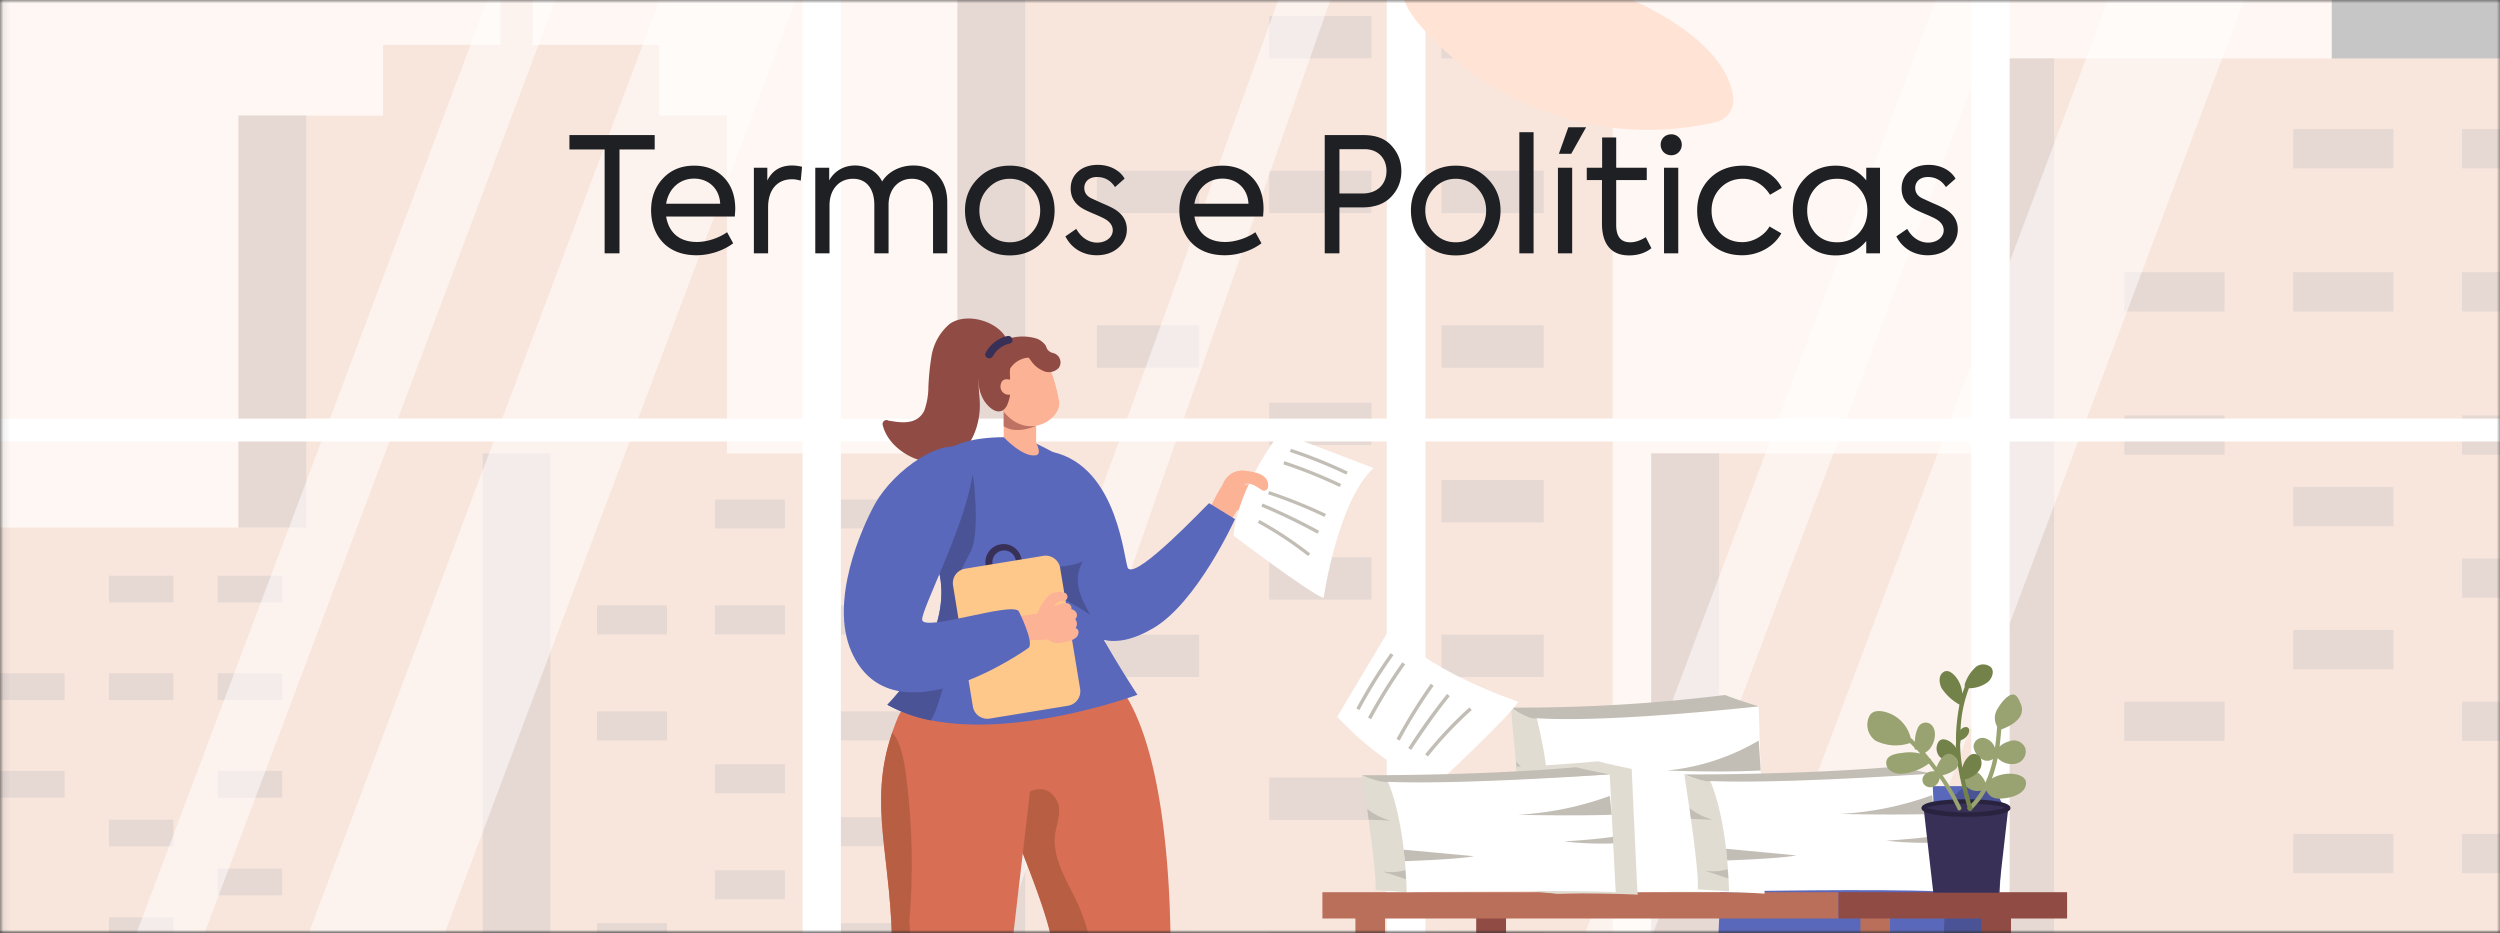 <svg width="375" height="140" viewBox="0 0 375 140" fill="none" xmlns="http://www.w3.org/2000/svg">
    <rect x="0" y="0" width="375" height="140" fill="#333333" stroke="none"/>
    <mask id="dvnos0i58a" style="mask-type:luminance" maskUnits="userSpaceOnUse" x="0" y="0" width="376" height="140">
        <path d="M375.077 0h-375v140h375V0z" fill="#fff"/>
    </mask>
    <g mask="url(#dvnos0i58a)">
        <mask id="smt6gg7txb" style="mask-type:luminance" maskUnits="userSpaceOnUse" x="-5" y="-8" width="396" height="148">
            <path d="M390.077-8h-395v148h395V-8z" fill="#fff"/>
        </mask>
        <g mask="url(#smt6gg7txb)">
            <path d="M349.762-91.244H-12.046v328.995h361.808V-91.244z" fill="#FFE3D5"/>
            <path d="M57.453 17.341V6.731h17.612v-50.73h4.848V6.734h18.971v10.607h10.157v212.724h-73.26V17.341h21.672z" fill="#E6A786"/>
            <path d="M45.937 17.344H35.78v191.347h10.157V17.344z" fill="#A67566"/>
            <path d="M145.658 68.017H72.406v162.048h73.252V68.017z" fill="#E6A786"/>
            <path d="M82.563 68.017H72.406v162.048h10.157V68.017zM135.452 74.925h-10.516v4.36h10.516v-4.36zM117.744 74.925h-10.507v4.36h10.507v-4.36zM135.452 90.81h-10.516v4.36h10.516v-4.36zM117.744 90.81h-10.507v4.36h10.507v-4.36zM100.047 90.81H89.54v4.36h10.507v-4.36zM135.452 106.695h-10.516v4.36h10.516v-4.36zM100.047 106.695H89.54v4.36h10.507v-4.36zM117.744 114.637h-10.507v4.36h10.507v-4.36zM135.452 122.58h-10.516v4.36h10.516v-4.36zM117.744 130.523h-10.507v4.36h10.507v-4.36zM135.452 138.465h-10.516v4.36h10.516v-4.36zM100.047 138.465H89.54v4.36h10.507v-4.36z" fill="#A67566"/>
            <path d="M320.95 68.017h-73.261v162.048h73.261V68.017z" fill="#E6A786"/>
            <path d="M257.846 68.017h-10.157v162.048h10.157V68.017z" fill="#A67566"/>
            <path d="M241.91-9.057h-98.286v239.122h98.286V-9.057z" fill="#E6A786"/>
            <path d="M153.781-9.057h-10.157v239.122h10.157V-9.057zM231.556 2.391H216.21V8.76h15.346V2.391zM205.719 2.391h-15.346V8.76h15.346V2.391zM231.556 25.594H216.21v6.369h15.346v-6.369zM205.719 25.594h-15.346v6.369h15.346v-6.369zM179.875 25.594H164.52v6.369h15.355v-6.369zM231.556 48.789H216.21v6.369h15.346v-6.369zM179.875 48.789H164.52v6.369h15.355v-6.369zM205.719 60.391h-15.346v6.369h15.346v-6.369zM231.556 71.984H216.21v6.369h15.346v-6.369zM205.719 83.586h-15.346v6.369h15.346v-6.369zM231.556 95.187H216.21v6.369h15.346v-6.369zM179.875 95.187H164.52v6.369h15.355v-6.369zM231.556 116.621H216.21v6.369h15.346v-6.369zM205.719 116.621h-15.346v6.369h15.346v-6.369zM231.556 139.816H216.21v6.369h15.346v-6.369zM205.719 139.816h-15.346v6.369h15.346v-6.369zM179.875 139.816H164.52v6.369h15.355v-6.369z" fill="#A67566"/>
            <path d="M394.501 8.769h-96.336v221.296h96.336V8.769z" fill="#E6A786"/>
            <path d="M308.117 8.769h-9.952v221.296h9.952V8.769zM384.353 19.361h-15.047v5.899h15.047v-5.899zM359.022 19.361h-15.047v5.899h15.047v-5.899zM384.353 40.829h-15.047v5.899h15.047v-5.899zM359.022 40.829h-15.047v5.899h15.047v-5.899zM333.69 40.829h-15.047v5.899h15.047v-5.899zM384.353 62.306h-15.047v5.899h15.047v-5.899zM333.69 62.306h-15.047v5.899h15.047v-5.899zM359.022 73.035h-15.047v5.899h15.047v-5.899zM384.353 83.774h-15.047v5.899h15.047v-5.899zM359.022 94.503h-15.047v5.899h15.047v-5.899zM384.353 105.242h-15.047v5.899h15.047v-5.899zM333.69 105.242h-15.047v5.899h15.047v-5.899zM384.353 125.076h-15.047v5.899h15.047v-5.899zM359.022 125.076h-15.047v5.899h15.047v-5.899z" fill="#A67566"/>
            <path d="M48.878 79.123h-62.044v150.942h62.044V79.123z" fill="#E6A786"/>
            <path d="M42.338 86.356h-9.687v4.018h9.687v-4.018zM26.025 86.356h-9.687v4.018h9.687v-4.018zM42.338 100.992h-9.687v4.018h9.687v-4.018zM26.025 100.992h-9.687v4.018h9.687v-4.018zM9.705 100.992H.018v4.018h9.687v-4.018zM42.338 115.638h-9.687v4.018h9.687v-4.018zM9.705 115.638H.018v4.018h9.687v-4.018zM26.025 122.956h-9.687v4.018h9.687v-4.018zM42.338 130.283h-9.687v4.018h9.687v-4.018zM26.025 137.602h-9.687v4.018h9.687v-4.018z" fill="#A67566"/>
            <path opacity=".72" d="M210.892-79.317h-262.94v299.798h262.94V-79.317z" fill="#fff"/>
            <path d="M213.774-82.754h-5.754v307.1h5.754v-307.1z" fill="#fff"/>
            <path opacity=".5" d="M38.482 215.06H18.074L127.465-75.889h20.408L38.483 215.06zM2.445 215.06H-7.763l109.4-290.949h10.208L2.445 215.06zM124.277 215.06h-10.2l93.789-259.718v20.929L124.277 215.06z" fill="#fff"/>
            <path d="M126.132-81.198h-5.754v303.996h5.754V-81.198z" fill="#fff"/>
            <path opacity=".72" d="M475.218-85.251H212.277v299.798h262.941V-85.251z" fill="#fff"/>
            <path d="M213.799-82.754h-5.754v307.1h5.754v-307.1z" fill="#fff"/>
            <path opacity=".5" d="M255.761 215.06h-20.408l109.4-290.949h20.408l-109.4 290.949zM219.732 215.06h-10.208l109.4-290.949h10.2L219.732 215.06z" fill="#fff"/>
            <path d="M301.449-81.198h-5.754v303.996h5.754V-81.198z" fill="#fff"/>
            <path d="M486.187 62.793H-54.922v3.428h541.109v-3.428z" fill="#fff"/>
            <path d="M259.98 14.573a3.391 3.391 0 0 1-2.59 3.74 45.076 45.076 0 0 1-43.371-13.4c-19.472-20.523 43.541-9.398 45.961 9.66z" fill="#FFE3D5"/>
            <path d="M193.78 73.684a.78.78 0 0 0-.629-.484 1.254 1.254 0 0 0 .39-1.075c-.138-.509-.528-.578-1.062-.547a1.6 1.6 0 0 0-.283.038.492.492 0 0 0 0-.094.415.415 0 0 0-.346-.245 4.71 4.71 0 0 0-2.451.534c-2.181.93-2.653 1.025-3.482.792.553-.534.629-.685 1.182-.773a.822.822 0 0 0 .673-.484c.094-.333-.893-.629-1.163-.729a3.332 3.332 0 0 0-2.125.629 20.522 20.522 0 0 0-3.357 6.047c-.182.515 1.917 3.193 2.433 2.131.151-.321 1.4-1.76 2.018-2.917 2.3.277 5.657.132 5.8-.924 1.441-.296 2.786-.862 2.402-1.899z" fill="#FCB295"/>
            <path d="m170.679 186.598-3.646.371-4.808.49a.347.347 0 0 0-.05-.119c-.415-.943.038-8.8.088-15.356.038-8.171-3.507-19.617-4.092-27.657a90.307 90.307 0 0 1-.157-1.886c-.321-4.017-3.495-11.754-6.078-18.4-.371-.968-.742-1.886-1.075-2.81-1.678-4.463-2.8-8-2.093-8.8 1.842-2.093 12.225-17.355 18.48-10.308 7.153 8.071 8.341 29.153 8.341 40.517 0 11.364-3.098 32.594-4.91 43.958z" fill="#D86E54"/>
            <path d="M164.074 171.525c-1.389-11.9 2.722-24.464-2.345-35.828-1.427-3.193-3.734-6.468-3.507-10.12.107-1.8 1.257-3.866.251-5.607-1.829-3.143-5.286-1.018-6.914 1.119a.634.634 0 0 0-.578.05c-.057.05-.132.082-.189.132.333.9.7 1.842 1.075 2.81 2.583 6.644 5.758 14.381 6.078 18.4.044.578.094 1.2.157 1.886.691 8.008 1.823 18.612 2.7 26.726 1.094 10.17.8 15.406 1.307 16.255a.347.347 0 0 1 .05.119l4.808-.49c.552-6.369-2.176-9.217-2.893-15.452z" fill="#B85E43"/>
            <path d="M150.806 150.436c-1.257 11.314-18.04 32.057-26.689 37.035 0 0-5.494-3.338-5.274-3.929 1.383-3.771 5.028-8.222 7.291-15.475 4-12.948 7.65-16.971 7.681-24.464.088-15.085-3.771-22.628 0-33.7.264-.779.566-1.559.9-2.37.8-1.886 4.211-5.028 5.525-7.235.195-.314 11.352 1.383 15.412 5.726.452.451-2.86 26.86-4.846 44.412z" fill="#D86E54"/>
            <path d="M135.984 116.903c-.195-1.54-.629-5.418-2.143-7.008-3.771 11.063.063 18.6 0 33.7-.031 7.505-13.589 36.174-14.972 39.939-.22.591 1.087 1.389 2.332 2.037 1.113-.911 6.172-18.228 9.548-24.822 3.376-6.594 5.914-12.719 5.784-20.168 0-.767-.075-1.534-.132-2.3.603-7.121.464-14.286-.417-21.378z" fill="#B85E43"/>
            <path d="M132.395 63.695c.943 4.243 7.329 7.342 11.113 4.727 2.363-1.634 3.413-4.689 3.47-7.448.031-1.5-.358-3.074-.063-4.563.585-2.9 2.357-2.961 3.878-4.746a.35.35 0 0 0 .075-.145.53.53 0 0 0 .132-.673c-1.333-2.7-6.072-4.061-8.574-2.238a8.04 8.04 0 0 0-2.722 4.953 37.529 37.529 0 0 0-.446 4.526 10.677 10.677 0 0 1-.629 3.539c-1.213 2.395-4.079 1.634-5.336 1.477a.587.587 0 0 0-.898.591z" fill="#904B44"/>
            <path d="M173.017 94.212c6.587-3.872 12.232-16.343 12.232-16.343l-3.884-2.395c-.245.138-10.686 11.314-12.138 9.8-.629-.666-1.333-15.2-11.314-17.474-2.131-.484-1.653-.082-2.363 1.986-1.433 4.192-.4 14.048 2.9 19.781 3.927 6.763 8.327 8.312 14.567 4.645z" fill="#5968BB"/>
            <path d="M133.105 105.714a22.578 22.578 0 0 0 6.493 2.319c13.445 2.69 31.019-3.815 31.019-3.815s-3.866-5.839-7.1-11.974c-.314-.559-.629-1.125-.886-1.7-1.427-2.822-1.113-4.683-.251-6.33 1.169-2.275 3.382-4.142 3.526-7.6.239-5.965-12.477-10.956-12.477-10.956-19.064-1.138-14.557 10.057-12.741 19.1.17.83.314 1.628.409 2.407 0 .17.038.346.05.515.001.223.016.445.044.666.356 8.921-8.086 17.368-8.086 17.368z" fill="#5968BB"/>
            <path d="M141.205 88.354a2.14 2.14 0 0 0-.031-.459c-.031-.151 0-.484-.057-.729-.1-.779-2.062-9.428-2.15-11.553.515-.968 2.187 5.594 3.507 4.4 3.47-3.281 3.03-11.66 3.03-11.66.792 4.023 1.427 11.943.082 14.394-.289.522-1.307 2.558-1.364 2.653-.981 3.03-.264 6.066-.421 9.164a25.206 25.206 0 0 1-2.081 7.775c-.528 1.333-1.1 4.224-2.106 5.72a22.58 22.58 0 0 1-6.509-2.344s8.442-8.448 8.1-17.361z" fill="#4A5396"/>
            <path d="M155.425 63.066v3.369s.905 1.666 0 1.848c-1.993.4-4.871-2.709-4.871-2.709v-4.519l4.871 2.011z" fill="#FCB295"/>
            <path d="M150.554 63.934v-2.577s2.477 2.363 4.871 2.514c0-.012-2.885 1.389-4.871.063z" fill="#BE7264"/>
            <path d="M156.62 53.23a26.566 26.566 0 0 1 2.257 7.027c.321 2.407-4.086 5.588-7.675 2.2-3.589-3.388-2.596-8.577-2.596-8.577l8.014-.65z" fill="#FCB295"/>
            <path d="M158.354 53.107c-.245-.151-.566-.163-.8-.308-.735-.471-.434-.7-.855-1.163a2.91 2.91 0 0 0-1.219-.855 7.241 7.241 0 0 0-4.136 0 .502.502 0 0 0-.314.779 5.745 5.745 0 0 0-3.4 8.561c.88 1.345 2.514 2.451 3.432.666a7.251 7.251 0 0 0 .459-4.1 6.968 6.968 0 0 1 0-1.4 3.588 3.588 0 0 1 2.753-1.647c.27.277.5.685.754.955.372.413.826.745 1.333.974a2.013 2.013 0 0 0 2.464-.4 1.443 1.443 0 0 0-.471-2.062z" fill="#904B44"/>
            <path d="M151.874 57.083s-1.446-.673-1.735.484a1.234 1.234 0 0 0 .208 1.187 1.236 1.236 0 0 0 1.118.447c.56-.213.742-1.634.409-2.118z" fill="#FCB295"/>
            <path d="M147.763 53.104a4.936 4.936 0 0 1 3.262-2.678c.717-.258 1.219.823.5 1.087a3.902 3.902 0 0 0-2.634 1.993.63.63 0 0 1-1.125-.4l-.003-.002z" fill="#383057"/>
            <path d="M154.935 87.185c.3 1.15 2.671 1.76 3.577 2.131a44.316 44.316 0 0 1 5.028 2.929c-.314-.559-.629-1.125-.886-1.7-1.427-2.822-1.113-4.683-.251-6.33-2 .93-4.236.629-6.286 1.414-.654.248-1.409.695-1.182 1.556z" fill="#4A5396"/>
            <path fill-rule="evenodd" clip-rule="evenodd" d="M150.183 81.635a2.729 2.729 0 1 0 .9 5.38 2.729 2.729 0 0 0-.9-5.38zm.729 4.438a1.768 1.768 0 0 1-2.055-1.801 1.769 1.769 0 0 1 2.17-1.66 1.768 1.768 0 0 1 1.339 1.437 1.77 1.77 0 0 1-1.452 2.024h-.002z" fill="#383057"/>
            <path fill-rule="evenodd" clip-rule="evenodd" d="m160.184 105.865-11.742 1.923a2.2 2.2 0 0 1-2.514-1.817l-2.973-18.153a2.19 2.19 0 0 1 1.817-2.514l11.735-1.926a2.199 2.199 0 0 1 2.514 1.817l3 18.14a2.215 2.215 0 0 1-.392 1.646 2.213 2.213 0 0 1-1.443.881l-.002.003z" fill="#FFC88B"/>
            <path d="M157.117 95.909c.666-.849-.258-4.054-.251-4.073-2.03.409-4.494.383-5.2 1.295-.333.427 1.257 3.08 1.408 3.042.303-.094 4.011-.22 4.043-.264z" fill="#FCB295"/>
            <path d="M127.687 97.688c-3.262-7.543 1.49-18.341 3.539-22.062 2.91-5.267 10.736-10.642 14-7.926 1.257 1.05.585 4.111.377 5.028-1.639 7.694-7.339 18.643-7.281 20.215.075 1.923 13.432-2.741 14.495-1.257 0 0 2.407 4.8 1.446 5.506.001.012-20.423 14.658-26.576.496z" fill="#5968BB"/>
            <path d="M161.33 94.205a1.095 1.095 0 0 0 .05-1.207.704.704 0 0 0-.113-.119.797.797 0 0 0 .207-.93 1.05 1.05 0 0 0-.767-.566.84.84 0 0 0 0-.308c-.4-1.383-2.653-.05-3.388.226a.483.483 0 0 0-.339.478c-.061.04-.118.087-.17.138a3.295 3.295 0 0 0-.365 3.036 2.345 2.345 0 0 0 2.621 1.458c.823-.088 2.552-.377 2.7-1.414a.668.668 0 0 0-.44-.792h.004z" fill="#FCB295"/>
            <path d="M159.812 88.97a2.702 2.702 0 0 0-2.376.239 7.546 7.546 0 0 0-1.81 2.778c-.39.233.126.226.723.346.71.138 1.54 0 1.735-.811.088-.358 0-.691.289-.981.38-.29.848-.443 1.326-.434a.63.63 0 0 0 .113-1.137z" fill="#FCB295"/>
            <path d="m206.018 70.201-13.983-5.33s-6.242 7.838-7.027 15.456c0 0 11.075 8.41 13.539 9.391-.022 0 2.088-14.517 7.471-19.517z" fill="#fff"/>
            <path d="m193.491 67.793.151-.471a71.218 71.218 0 0 1 8.523 3.426l-.22.44a72.675 72.675 0 0 0-8.454-3.395zM192.498 69.648l.151-.471a74.665 74.665 0 0 1 8.523 3.426l-.22.446a73.77 73.77 0 0 0-8.454-3.401zM190.216 74.135l.151-.471a74.246 74.246 0 0 1 8.523 3.426l-.22.446a73.77 73.77 0 0 0-8.454-3.401zM189.198 75.99l.195-.459a89.665 89.665 0 0 1 8.473 4.086l-.245.434a92.288 92.288 0 0 0-8.423-4.061zM188.683 78.435l.233-.44a55.865 55.865 0 0 1 7.612 5.029l-.314.383a55.222 55.222 0 0 0-7.53-4.972h-.001z" fill="#C2BEB5"/>
            <path d="M186.703 70.609a3.107 3.107 0 0 0-3.375 2.338c-.049.06-.095.123-.138.189-.327.685-.264 1.421.515 1.7a1.887 1.887 0 0 0 2.288-.742c.321-.534.239-1.421 1.012-1.54s1.729.591 2.319.987a.632.632 0 0 0 .804-.229.622.622 0 0 0 .096-.286c.168-1.926-2.105-2.272-3.521-2.417z" fill="#FCB295"/>
            <path d="M183.685 72.495s-.566 1.012-.867 1.54a1.39 1.39 0 0 0 0 1.163l.629 1.012.446.063a.999.999 0 0 0 .761-.182c.162-.19.35-.355.559-.49.151-.057.415-.886.415-.886s-.409.094-.239-.277a4.69 4.69 0 0 0-.176-1.691l-1.528-.252zM155.105 92.283a1.099 1.099 0 0 0 .849-.629 1.64 1.64 0 0 1 1.961-.585c.289.2.547-.145 1.05-.245s0 1.741 0 1.741l-1.5 3.426a2.186 2.186 0 0 0-1.094-.182c-.735 0-1.659-2.684-1.659-2.684l.393-.842z" fill="#FCB295"/>
            <path d="M145.64 71.427s.289-.453.358.17 2.011.811 2.03.49a3.662 3.662 0 0 0 0-2.3c-.459-.893-.673-1.113-.993-1.76-.32-.647-.459-.823-.629-.886-.17-.063-2.326-.427-2.326-.427l-3.231.811s1.483 2.175 1.5 2.219c.017.044 3.291 1.683 3.291 1.683z" fill="#5968BB"/>
            <path d="m151.522 56.712-.069 1.881v.383a.56.56 0 0 1 .038.421c-.057.289 1.584.352 1.584.352.289-.452.439-.979.434-1.515-.044-.811-.044-1.439-.352-1.716-.308-.277-.371-.547-.786-.4-.415.147-.779.327-.779.327l-.07.267z" fill="#FCB295"/>
            <path d="M229.4 153.913a4.037 4.037 0 0 0 2.502 3.747c.492.203 1.02.308 1.552.307h33.766l2.426-.761c6.091-1.936 21.66-7.008 22.7-8.636 1.295-2.024 4.4-30.649 4.4-30.649h-33.8a4.047 4.047 0 0 0-2.953.959 4.06 4.06 0 0 0-1.409 2.768l-.786 17.9a11.26 11.26 0 0 1-11.17 10.308h-13.2a4.056 4.056 0 0 0-4.028 4.057z" fill="#5968BB"/>
            <path d="M267.221 157.979h13.2a19.4 19.4 0 0 0 19.253-17.795l.786-17.9a4.066 4.066 0 0 0-.893-3.05 4.056 4.056 0 0 0-6.8.845 4.041 4.041 0 0 0-.384 1.576l-.786 17.9a11.263 11.263 0 0 1-11.169 10.315h-13.2a4.056 4.056 0 0 0-2.867 6.921 4.056 4.056 0 0 0 2.867 1.187l-.007.001z" fill="#4A5396"/>
            <path d="M297.21 135.087h4.444v61.241c0 .32-.127.627-.354.853a1.203 1.203 0 0 1-.853.354h-2.03a1.207 1.207 0 0 1-1.207-1.207v-61.241z" fill="#904B44"/>
            <path d="M279.063 135.087h4.444v61.241a1.206 1.206 0 0 1-1.207 1.207h-2.03a1.207 1.207 0 0 1-1.207-1.207v-61.241z" fill="#BA6F5A"/>
            <path d="M221.461 135.087h4.444v61.241c0 .32-.127.627-.354.853a1.203 1.203 0 0 1-.853.354h-2.062a1.207 1.207 0 0 1-1.207-1.207v-61.241h.032z" fill="#904B44"/>
            <path d="M203.316 135.087h4.44v61.241a1.207 1.207 0 0 1-1.207 1.207h-2.03a1.204 1.204 0 0 1-1.207-1.207v-61.241h.004z" fill="#BA6F5A"/>
            <path d="M275.788 133.83h-77.426v3.947h77.426v-3.947z" fill="#BA6F5A"/>
            <path d="M310.064 133.83h-34.282v3.947h34.282v-3.947z" fill="#904B44"/>
            <path d="M230.532 107.727s2.8 17.826 2.8 26.318c0 0 22.553-.629 31.359 0 0 0-.578-17.436-.893-28.1.01.002-24.85 2.416-33.266 1.782z" fill="#fff"/>
            <path d="M228.65 133.573c.145-2.514-.453-10.208-1.043-16.82a1.974 1.974 0 0 0-.031-.434 78.319 78.319 0 0 0-.126-1.289c-.44-4.947-.836-8.894-.836-8.894.592.45 1.236.828 1.917 1.125a4.834 4.834 0 0 0 1.967.453 65.273 65.273 0 0 1 1.389 7.065c.446 3.074.754 6.235.962 9.083l.151 2.3c.157 2.59.233 4.764.264 6.172v1.7l-4.614-.461z" fill="#E0DCD1"/>
            <path d="M264.293 120.838a53.45 53.45 0 0 1-7.36 1.1 31.48 31.48 0 0 0 7.4.471l-.04-1.571zM263.808 111.083a33.512 33.512 0 0 1-13.753 4.494s7.668.321 14.048 0l-.295-4.494zM233.05 126.646s7.876-.4 10.378-1.2l-10.558-1.572.18 2.772zM230.922 116.966l-3.3-.214-.031-.434-.1-1.289-.063-.836c.202.289.434.557.691.8.823.802 1.77 1.468 2.803 1.973zM229.702 129.11l3.539 1.886-.113-2.194s-2.188.943-3.426.308zM226.629 106.136a250.17 250.17 0 0 0 32.138-1.886s1.37.591 5.028 1.7c0 0-22.339 2.514-33.27 1.779.007.001-.829.475-3.896-1.593z" fill="#C2BEB5"/>
            <path d="M245.617 133.805c-.05-1.062-.195-3.966-.358-7.392l-.044-1.056c-.05-1.15-.107-2.345-.17-3.539-.1-2.282-.207-4.544-.289-6.48-3.671-.748-5.028-1.144-5.028-1.144-2.59.239-5.217.434-7.8.6h-.365l-3.451.189h-.629c.044.421.088.855.126 1.289l.031.434c.591 6.612 1.188 14.319 1.043 16.82l4.676.471c4.746 0 9.334.05 12.326.195-.018.047-.024-.098-.068-.387z" fill="#E0DCD1"/>
            <path d="m208.724 93.866-8.134 13.64s7.046 7.964 14.865 10.176c0 0 10.824-10.057 12.295-12.427.004.001-14.773-4.871-19.026-11.389z" fill="#fff"/>
            <path d="m203.919 106.501-.465-.245a76.203 76.203 0 0 1 5.142-8.284l.421.308a76.26 76.26 0 0 0-5.1 8.222l.002-.001zM205.672 107.883l-.465-.256a78.56 78.56 0 0 1 5.142-8.284l.427.314a76.936 76.936 0 0 0-5.1 8.222l-.004.004zM209.947 111.089l-.465-.251a78.725 78.725 0 0 1 5.142-8.284l.427.314a76.936 76.936 0 0 0-5.1 8.222l-.004-.001zM211.675 112.484l-.44-.283a93.762 93.762 0 0 1 5.827-8.108l.409.333c-2.905 3.577-5.746 8.014-5.796 8.058zM214.19 113.478l-.415-.327a58.895 58.895 0 0 1 6.644-7.04l.346.4a57.962 57.962 0 0 0-6.575 6.964v.003z" fill="#C2BEB5"/>
            <path d="M208.199 117.274s2.8 11.214 2.8 16.55c0 0 22.553-.4 31.359 0 0 0-.585-10.968-.893-17.669.004 0-24.862 1.521-33.266 1.119z" fill="#fff"/>
            <path d="M208.199 117.274a9.209 9.209 0 0 1-3.916-1s2.307 14.312 2.037 17.248l4.683.3s-.101-10.105-2.804-16.548z" fill="#E0DCD1"/>
            <path d="M241.953 125.521s-2.477.4-7.367.691a50.13 50.13 0 0 0 7.411.3l-.044-.991zM241.469 119.386a47.628 47.628 0 0 1-13.753 2.829s7.668.2 14.048 0l-.295-2.829zM210.733 129.172s7.857-.251 10.371-.735l-10.56-.987.189 1.722zM205.088 121.341a9.244 9.244 0 0 0 3.488 1.747l-3.294-.138-.194-1.609zM207.363 130.718l3.539 1.169-.113-1.377a7.766 7.766 0 0 1-3.426.208zM204.283 116.275s16.827.138 32.145-1.188c0 0 1.37.371 5.028 1.069 0 0-22.339 1.578-33.27 1.119.013-.001-.829.301-3.903-1z" fill="#C2BEB5"/>
            <path d="M256.548 117.155s2.8 11.207 2.8 16.544c0 0 22.553-.4 31.359 0 0 0-.578-10.962-.893-17.663.004 0-24.862 1.521-33.266 1.119z" fill="#fff"/>
            <path d="M256.548 117.154a9.179 9.179 0 0 1-3.91-1s2.3 14.312 2.03 17.248l4.683.3s-.1-10.107-2.803-16.548z" fill="#E0DCD1"/>
            <path d="M290.303 125.395s-2.477.4-7.367.7c2.459.283 4.936.383 7.411.3l-.044-1zM289.818 119.266a47.48 47.48 0 0 1-13.753 2.822s7.668.2 14.048 0l-.295-2.822zM259.081 129.065s7.876-.258 10.378-.754l-10.56-.993.182 1.747zM253.438 121.221a9.733 9.733 0 0 0 3.494 1.741l-3.293-.132-.201-1.609zM255.712 130.6l3.539 1.169-.113-1.383a7.767 7.767 0 0 1-3.426.214zM252.638 116.155s16.82.138 32.138-1.188c0 0 1.37.371 5.028 1.069 0 0-22.339 1.578-33.27 1.119.014-.001-.829.301-3.896-1z" fill="#C2BEB5"/>
            <path d="m288.542 121.202 1.452 12.7h9.8l1.452-12.7h-12.704z" fill="#383057"/>
            <path d="M301.245 121.199c0 .553-2.847 1-6.355 1-3.508 0-6.348-.446-6.348-1s2.841-.993 6.348-.993c3.507 0 6.355.449 6.355.993z" fill="#383057"/>
            <path d="M294.89 122.529c-1.112 0-6.675-.063-6.675-1.32 0-1.257 5.563-1.326 6.675-1.326s6.682.063 6.682 1.326c0 1.263-5.563 1.32-6.682 1.32zm-5.94-1.32c3.912.888 7.974.888 11.886 0-.534-.3-2.728-.673-5.946-.673-3.218 0-5.405.357-5.94.673z" fill="#292340"/>
            <path d="M301.427 116.054a5.499 5.499 0 0 0-2.64.717c.371-.997.659-2.023.861-3.067a2.932 2.932 0 0 0 2.741.849 1.891 1.891 0 0 0 1.452-1.544c.039-.247.029-.5-.031-.744a1.838 1.838 0 0 0-1.002-1.054 1.842 1.842 0 0 0-1.456-.002 3.373 3.373 0 0 0-1.421.786c.113-.855.195-1.716.258-2.571 1.131-.421 2.6-1.175 3.023-2.357a2.232 2.232 0 0 0-.157-1.622c-.176-.4-.471-1.15-.974-1.257-.88-.163-2.018 1.383-2.376 2.024a2.582 2.582 0 0 0-.138 2.772 42.323 42.323 0 0 1-.321 3.2 2.26 2.26 0 0 0-1.565-1.471 1.352 1.352 0 0 0-1.653 1.3 2.622 2.622 0 0 0 1.578 2.024 1.496 1.496 0 0 0 1.345-.189 16.547 16.547 0 0 1-1.144 3.539 3.37 3.37 0 0 0-1.534-1.766 1.254 1.254 0 0 0-1.448.337 1.269 1.269 0 0 0-.252.463 1.69 1.69 0 0 0 .811 1.886 2.337 2.337 0 0 0 1.8.277 11.391 11.391 0 0 1-1.961 2.451c-.308.289.157.754.471.465a11.81 11.81 0 0 0 2.244-2.929c.629 1.257 1.527 1.333 2.91 1.15 1.113-.145 2.816-.685 3.042-2.011.226-1.326-1.482-1.668-2.463-1.656z" fill="#99A371"/>
            <path d="M298.172 102.314c.585-.5 1.069-1.559.465-2.238a1.827 1.827 0 0 0-2.181-.1 5.856 5.856 0 0 0-1.741 2.653.34.34 0 0 0 0 .195.432.432 0 0 0 0 .22c-.132.333-.258.673-.371 1.018a4.574 4.574 0 0 0-.666-2.1c-.4-.629-1.32-1.7-2.15-1.157-.83.543-.629 1.678-.314 2.376a7.718 7.718 0 0 0 2.709 2.514 30.827 30.827 0 0 0-.522 4.595v1.257l-.038.327a.313.313 0 0 0 .05.176v.126a3.46 3.46 0 0 0-.691-.773c-.541-.427-1.471-.817-1.961-.113a1.883 1.883 0 0 0 .182 2.219 3.173 3.173 0 0 0 2.64.767 55.611 55.611 0 0 0 1.634 7.14.33.33 0 0 0 .398.211.328.328 0 0 0 .231-.387c-.4-1.452-.8-2.885-1.131-4.324a3.578 3.578 0 0 0 1.93-1.081 1.932 1.932 0 0 0 .459-2.068 1.06 1.06 0 0 0-1.666-.434 3.389 3.389 0 0 0-1.081 1.829 23.019 23.019 0 0 1-.339-3.495 4.6 4.6 0 0 1 .1-.629 1.928 1.928 0 0 0 1.119-.918c.189-.371.27-.943-.251-1.056a.975.975 0 0 0-.905.459c.07-2.15.495-4.274 1.257-6.286a4.724 4.724 0 0 0 2.835-.924l-.001.001z" fill="#738249"/>
            <path d="M294.167 121.077a33.975 33.975 0 0 0-2.791-4.79 4.832 4.832 0 0 0 2.03-.962 1.246 1.246 0 0 0 .319-.919 1.255 1.255 0 0 0-.432-.872c-1.314-1.257-2.269.277-2.81 1.527-.258-.346-.515-.7-.792-1.031a.341.341 0 0 0-.072-.158.338.338 0 0 0-.142-.1c-.239-.289-.471-.591-.723-.874 1.351-.629 2.156-3.382.754-4.325a1.266 1.266 0 0 0-1.015-.132 1.262 1.262 0 0 0-.776.666 5.192 5.192 0 0 0-.49 2.175c-.157-.163-.314-.327-.478-.484a.379.379 0 0 0-.138-.075 5.323 5.323 0 0 0-2.634-3.457c-.987-.534-2.986-1.144-3.6.214a2.92 2.92 0 0 0 .943 3.614 6.724 6.724 0 0 0 5.148.371h.031c.226.22.446.453.673.679a.265.265 0 0 0 .081.241.27.27 0 0 0 .246.067c.182.189.358.383.534.578a6.865 6.865 0 0 0-2.671-.1c-.924.113-2.464.308-2.426 1.546.031 1.075 1.194 1.571 2.118 1.6a7.887 7.887 0 0 0 4.268-1.54c.308.377.6.773.886 1.169a1.882 1.882 0 0 0-1.553.541 1.095 1.095 0 0 0-.286.794 1.086 1.086 0 0 0 .368.759 1.256 1.256 0 0 0 1.609 0 1.564 1.564 0 0 0 .6-1.081 35.1 35.1 0 0 1 2.684 4.651c.154.424.72.091.537-.292z" fill="#99A371"/>
        </g>
    </g>
    <path d="M90.693 38h2.232V22.424h5.28v-2.16H85.413v2.16h5.28V38zm19.595-6.648c0-1.992-.576-3.576-1.728-4.752-1.152-1.176-2.64-1.752-4.44-1.752-1.896 0-3.456.624-4.656 1.896-1.2 1.272-1.8 2.856-1.8 4.8 0 3.36 1.992 6.744 6.816 6.744 2.136 0 4.248-.816 5.496-1.8l-.912-1.656c-1.224.864-3 1.464-4.536 1.464-2.784 0-4.248-1.584-4.608-3.816h10.296c.048-.576.072-.96.072-1.128zm-6.168-4.56c2.136 0 3.792 1.464 3.912 3.768H99.92c.36-2.232 1.992-3.768 4.2-3.768zM115.217 38v-6.912c0-2.76 1.488-4.2 3.576-4.2.408 0 .864.072 1.32.216l.192-2.088a6.327 6.327 0 0 0-1.488-.192c-1.728 0-2.976.744-3.72 2.256v-1.92h-2.016V38h2.136zm21.787-13.176c-2.016 0-3.816.96-4.68 2.4-.744-1.512-2.328-2.4-4.08-2.4-1.704 0-3.096.864-3.864 2.232V25.16h-2.088V38h2.136v-7.2c0-2.4 1.44-3.984 3.528-3.984 1.992 0 3.192 1.464 3.192 3.936V38h2.136v-7.248c0-2.328 1.416-3.936 3.504-3.936 1.944 0 3.168 1.392 3.168 3.888V38h2.136v-7.608c0-1.704-.456-3.048-1.368-4.056-.912-1.008-2.16-1.512-3.72-1.512zm7.745 6.744c0 1.896.624 3.504 1.896 4.8 1.272 1.296 2.88 1.944 4.824 1.944s3.552-.648 4.824-1.944c1.272-1.296 1.896-2.904 1.896-4.8 0-1.872-.648-3.456-1.92-4.752-1.272-1.32-2.856-1.968-4.8-1.968s-3.552.648-4.824 1.968c-1.272 1.296-1.896 2.88-1.896 4.752zm11.28 0c0 1.32-.432 2.448-1.32 3.384-.888.936-1.968 1.392-3.24 1.392-1.272 0-2.352-.456-3.24-1.392-.888-.936-1.32-2.064-1.32-3.384 0-1.296.432-2.4 1.32-3.336.888-.936 1.968-1.416 3.24-1.416 1.272 0 2.352.48 3.24 1.416.888.936 1.32 2.04 1.32 3.336zm8.462 6.72c1.32 0 2.424-.384 3.264-1.128.84-.744 1.272-1.656 1.272-2.736 0-1.392-.72-2.472-2.184-3.24-.36-.192-.936-.456-1.68-.768l-1.464-.672c-.696-.336-1.056-.864-1.056-1.56 0-.888.672-1.632 1.896-1.632 1.152 0 2.064.504 2.712 1.512l1.44-1.272c-.768-1.344-2.376-2.064-4.008-2.064-1.224 0-2.232.336-2.976 1.008-.744.672-1.104 1.512-1.104 2.544 0 1.344.648 2.376 1.92 3.072.288.168.816.408 1.608.744.792.336 1.296.576 1.56.72.816.456 1.224 1.032 1.224 1.728 0 .984-.936 1.848-2.352 1.848-1.176 0-2.376-.696-3.12-2.064l-1.632 1.128c.96 1.896 2.76 2.832 4.68 2.832zm25.039-6.936c0-1.992-.576-3.576-1.728-4.752-1.152-1.176-2.64-1.752-4.44-1.752-1.896 0-3.456.624-4.656 1.896-1.2 1.272-1.8 2.856-1.8 4.8 0 3.36 1.992 6.744 6.816 6.744 2.136 0 4.248-.816 5.496-1.8l-.912-1.656c-1.224.864-3 1.464-4.536 1.464-2.784 0-4.248-1.584-4.608-3.816h10.296c.048-.576.072-.96.072-1.128zm-6.168-4.56c2.136 0 3.792 1.464 3.912 3.768h-8.112c.36-2.232 1.992-3.768 4.2-3.768zm15.347-6.528V38h2.208v-6.888h3.408c1.896 0 3.336-.528 4.344-1.584 1.032-1.08 1.536-2.352 1.536-3.84 0-1.464-.48-2.736-1.464-3.816-.96-1.08-2.352-1.608-4.2-1.608h-5.832zm2.208 8.76v-6.648h3.768c2.112 0 3.288 1.464 3.288 3.264 0 1.848-1.224 3.384-3.624 3.384h-3.432zm10.723 2.544c0 1.896.624 3.504 1.896 4.8 1.272 1.296 2.88 1.944 4.824 1.944s3.552-.648 4.824-1.944c1.272-1.296 1.896-2.904 1.896-4.8 0-1.872-.648-3.456-1.92-4.752-1.272-1.32-2.856-1.968-4.8-1.968s-3.552.648-4.824 1.968c-1.272 1.296-1.896 2.88-1.896 4.752zm11.28 0c0 1.32-.432 2.448-1.32 3.384-.888.936-1.968 1.392-3.24 1.392-1.272 0-2.352-.456-3.24-1.392-.888-.936-1.32-2.064-1.32-3.384 0-1.296.432-2.4 1.32-3.336.888-.936 1.968-1.416 3.24-1.416 1.272 0 2.352.48 3.24 1.416.888.936 1.32 2.04 1.32 3.336zm7.117-11.736h-2.136V38h2.136V19.832zm5.645 3.24 2.232-3.984h-2.664l-1.416 3.984h1.848zm.144 2.088h-2.136V38h2.136V25.16zm11.045 10.416c-.816.504-1.584.768-2.328.768-1.416 0-2.112-.864-2.112-2.592v-6.744h4.584V25.16h-4.584v-4.536h-2.112v4.536h-2.304v1.848h2.28v6.528c0 3.048 1.368 4.776 4.056 4.776 1.32 0 2.448-.36 3.36-1.08l-.84-1.656zm3.837-12.288c.864 0 1.56-.696 1.56-1.584 0-.888-.696-1.56-1.56-1.56-.936 0-1.608.672-1.608 1.56s.672 1.584 1.608 1.584zm1.032 1.872h-2.136V38h2.136V25.16zm9.605 13.128c2.496 0 4.8-1.344 5.856-3.288l-1.776-1.032c-.36.672-.936 1.224-1.704 1.68-.768.456-1.56.672-2.376.672-1.32 0-2.424-.456-3.312-1.344-.864-.912-1.296-2.04-1.296-3.384 0-1.368.456-2.496 1.344-3.408.888-.912 2.016-1.368 3.384-1.368 1.656 0 3.144.936 4.032 2.4l1.776-1.032c-.984-2.016-3.288-3.336-5.808-3.336-2.016 0-3.672.624-4.968 1.896-1.272 1.272-1.92 2.88-1.92 4.848 0 1.944.624 3.552 1.896 4.824 1.272 1.248 2.88 1.872 4.872 1.872zm18.592-11.232c-1.176-1.464-2.712-2.208-4.584-2.208-1.848 0-3.384.624-4.608 1.896-1.224 1.248-1.824 2.832-1.824 4.752 0 1.944.6 3.552 1.824 4.872 1.224 1.296 2.76 1.944 4.608 1.944 1.896 0 3.408-.72 4.584-2.16V38h2.064V25.16h-2.064v1.896zm.168 4.512c0 1.344-.432 2.472-1.272 3.408-.84.912-1.92 1.368-3.264 1.368-1.344 0-2.424-.456-3.264-1.368-.816-.936-1.224-2.064-1.224-3.384 0-1.344.408-2.472 1.224-3.384.84-.936 1.92-1.392 3.264-1.392 1.344 0 2.424.456 3.264 1.392.84.912 1.272 2.04 1.272 3.36zm9.026 6.72c1.32 0 2.424-.384 3.264-1.128.84-.744 1.272-1.656 1.272-2.736 0-1.392-.72-2.472-2.184-3.24-.36-.192-.936-.456-1.68-.768l-1.464-.672c-.696-.336-1.056-.864-1.056-1.56 0-.888.672-1.632 1.896-1.632 1.152 0 2.064.504 2.712 1.512l1.44-1.272c-.768-1.344-2.376-2.064-4.008-2.064-1.224 0-2.232.336-2.976 1.008-.744.672-1.104 1.512-1.104 2.544 0 1.344.648 2.376 1.92 3.072.288.168.816.408 1.608.744.792.336 1.296.576 1.56.72.816.456 1.224 1.032 1.224 1.728 0 .984-.936 1.848-2.352 1.848-1.176 0-2.376-.696-3.12-2.064l-1.632 1.128c.96 1.896 2.76 2.832 4.68 2.832z" fill="#1F2023"/>
</svg>
